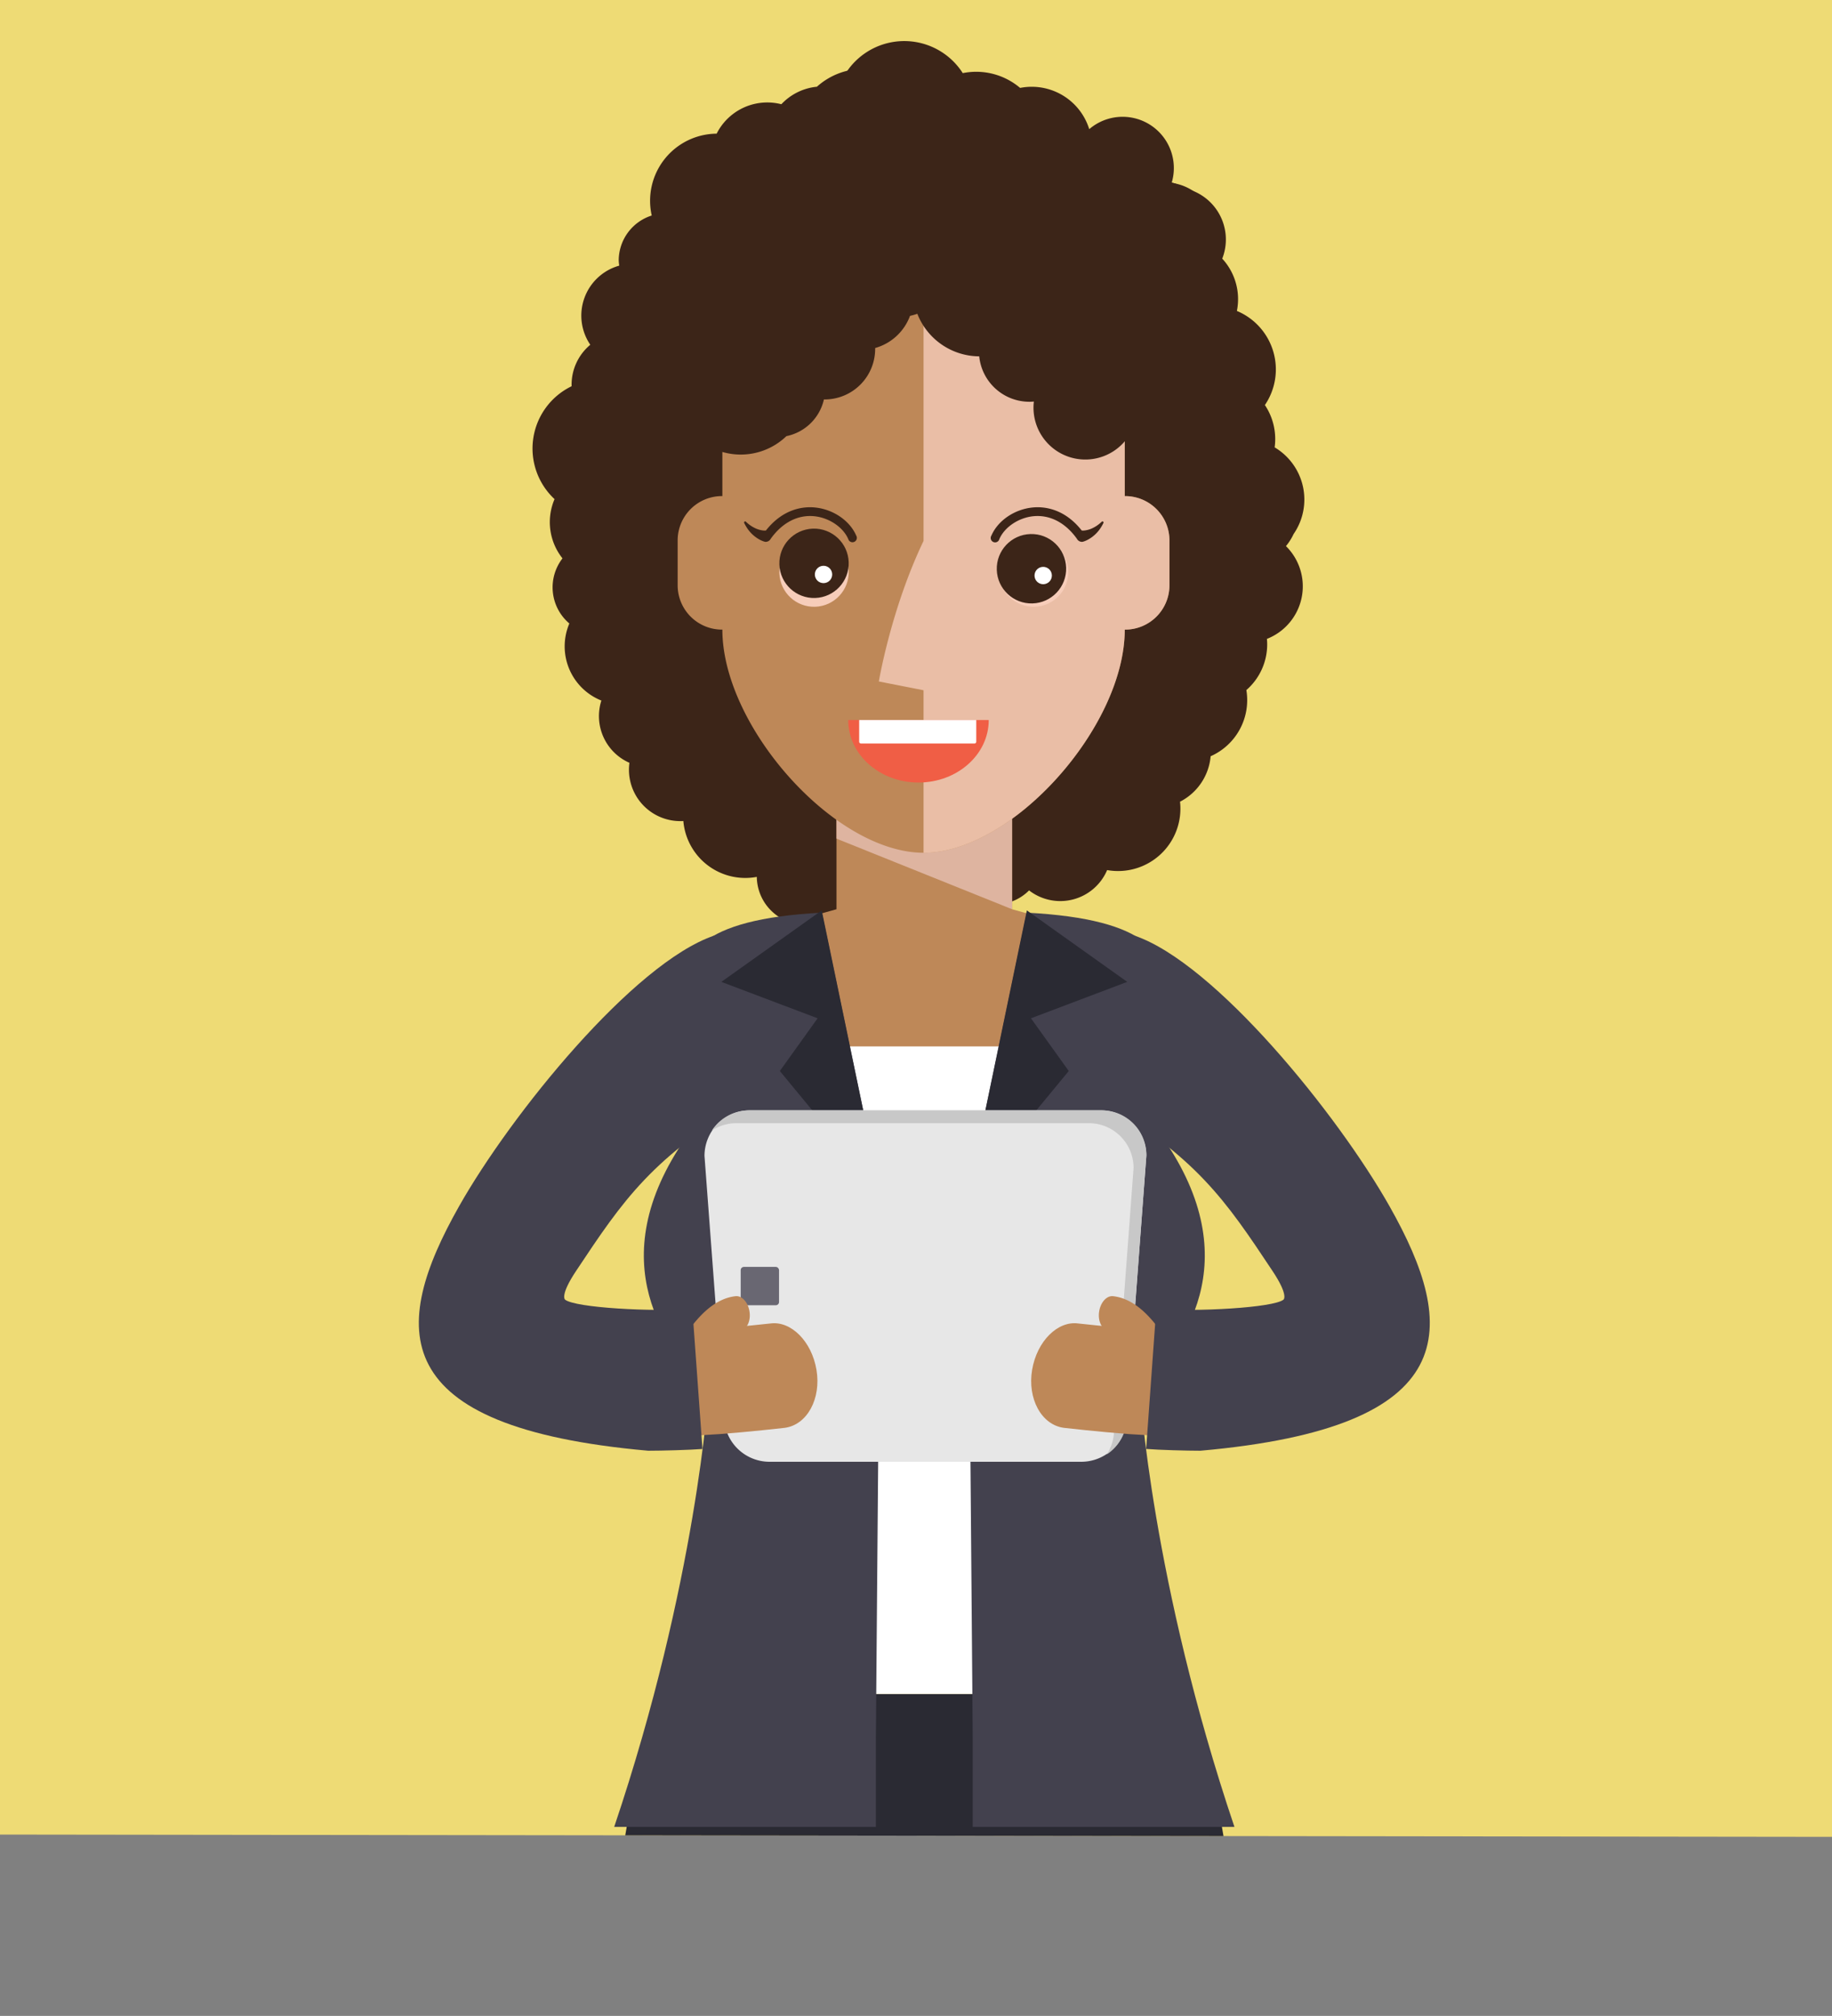 <svg xmlns="http://www.w3.org/2000/svg" xmlns:xlink="http://www.w3.org/1999/xlink" viewBox="0 0 999 1098.85"><rect x="0" y="0" width="999" height="1098.85" fill="#808080" stroke="none"/><defs><style>.cls-1{fill:#eedb75;}.cls-2{isolation:isolate;}.cls-3{clip-path:url(#clip-path);}.cls-4{fill:#3c2518;}.cls-5{fill:#be8858;}.cls-6{fill:#deb4a0;}.cls-11,.cls-13,.cls-14,.cls-6{mix-blend-mode:multiply;}.cls-7{fill:#2a2a33;}.cls-8{fill:#fff;}.cls-9{fill:#43414e;}.cls-10{fill:#e7e7e7;}.cls-11{fill:#c8c8c8;}.cls-12{fill:#696772;}.cls-13{fill:#f5ccb9;opacity:0.8;}.cls-14{fill:#f7cdba;}.cls-15{fill:#f05e45;}</style><clipPath id="clip-path" transform="translate(-1)"><polygon class="cls-1" points="1000 1001.25 1 1000 1 0 1000 0 1000 1001.25"/></clipPath></defs><title>f2-square-avatar-1000x1000</title><g class="cls-2"><g id="f2"><polygon class="cls-1" points="999 1001.25 0 1000 0 0 999 0 999 1001.25"/><g class="cls-3"><g id="woman"><path class="cls-4" d="M702.24,297.68a30.56,30.56,0,0,0,4.17-6.59,33.08,33.08,0,0,0-10.34-47.24,33.26,33.26,0,0,0-5.32-23.06,34.54,34.54,0,0,0-15.27-51.3,32.56,32.56,0,0,0-13.18-33.06A27.59,27.59,0,0,0,630,100.21a28.85,28.85,0,0,0-37.63-18.44,26.15,26.15,0,0,0-23-14A37,37,0,0,0,526,39.86a37.85,37.85,0,0,0-69,12.9,29.08,29.08,0,0,0-17.55,10.48,30.91,30.91,0,0,0-47.66,9.62,36.58,36.58,0,0,0-35.4,44.62,25.75,25.75,0,0,0-18,24.48,25.33,25.33,0,0,0,.29,2.84,28.27,28.27,0,0,0-15.79,43.13,28.31,28.31,0,0,0-10.2,21.79c0,0.27,0,.54,0,0.82a37.69,37.69,0,0,0-9.29,61.53,31.7,31.7,0,0,0,4.33,32.29,25.83,25.83,0,0,0,3.74,35.5,31.79,31.79,0,0,0,17.46,42,27.83,27.83,0,0,0,15.3,33.94,28,28,0,0,0,28,31.78c0.47,0,.93,0,1.4-0.07a33.91,33.91,0,0,0,40.06,30.47,26.34,26.34,0,0,0,31.5,25.5,30.53,30.53,0,0,0,41.07,11.34,36,36,0,0,0,60-21.93,25.92,25.92,0,0,0,15.9-7.54,27.78,27.78,0,0,0,42.57-11.08A34,34,0,0,0,644.47,437a30.84,30.84,0,0,0,16.7-24.78,33.45,33.45,0,0,0,19.48-36.07A32.94,32.94,0,0,0,692,351.25c0-1-.06-2-0.15-3A30.76,30.76,0,0,0,702.24,297.68Z" transform="translate(-1)"/><polygon class="cls-5" points="551.91 495.62 551.91 434.54 456.14 434.54 456.14 495.62 432.19 502.27 456.14 651.89 551.91 651.89 575.86 502.27 551.91 495.62"/><polygon class="cls-6" points="456.14 434.94 456.14 457.14 551.91 495.62 551.91 434.94 456.14 434.94"/><path class="cls-7" d="M675,1098.85c1.28-126.28-30.83-175.5-30.83-175.5H365.9s-32.11,49.22-30.83,175.5H675Z" transform="translate(-1)"/><rect class="cls-8" x="407.67" y="570.39" width="194.58" height="352.96"/><path class="cls-9" d="M481.08,650.25L449.18,497.48c-134.79,7.06-43.4,78.6-74,122.43-47.58,68.2-10.49,115.25,12.24,138.46,0,0-6.41,103.81-51.5,237.47H478.62V947.22Z" transform="translate(-1)"/><polygon class="cls-7" points="393.36 535.21 445.85 555.06 425.25 583.79 480.08 650.25 448.1 496.25 393.36 535.21"/><path class="cls-9" d="M529,650.25l31.89-152.77c134.79,7.06,43.4,78.6,74,122.43,47.58,68.2,10.48,115.25-12.24,138.46,0,0,6.41,103.81,51.5,237.47H531.43V947.22Z" transform="translate(-1)"/><polygon class="cls-7" points="614.69 535.21 562.19 555.06 582.8 583.79 527.97 650.25 559.95 496.25 614.69 535.21"/><path class="cls-10" d="M590.63,796.8h-170A24.83,24.83,0,0,1,395.81,772L385.16,630.07A24.83,24.83,0,0,1,410,605.24H601.27a24.83,24.83,0,0,1,24.83,24.83L615.46,772A24.83,24.83,0,0,1,590.63,796.8Z" transform="translate(-1)"/><path class="cls-11" d="M601.72,605.24H409.54a24.35,24.35,0,0,0-20.36,11,24.25,24.25,0,0,1,13.39-4H594.76a24.38,24.38,0,0,1,24.38,24.38l-10.64,142.8a24.25,24.25,0,0,1-4,13.39,24.35,24.35,0,0,0,11-20.36l10.64-142.8A24.38,24.38,0,0,0,601.72,605.24Z" transform="translate(-1)"/><rect class="cls-12" x="403.91" y="690.57" width="20.9" height="20.9" rx="1.75" ry="1.75"/><path class="cls-5" d="M421.2,721.4s-18,2-32,3l-10.23.62-8.83.27-8.47,0-1.34,57.45,10.62,0,10.62-.32,11.93-.72c16.09-1.2,35.36-3.39,35.36-3.39,12.37-1.62,20-16,17.37-31.62S432.32,719.95,421.2,721.4Z" transform="translate(-1)"/><path class="cls-5" d="M402.08,706.54c-9.5,1.07-16.88,7.8-22.43,14.51a89.16,89.16,0,0,0-9.31,13.75c-2.22,4.17-1.7,10.25,1.48,13.39s7.71,2.27,9.87-2.06c0-.09.7-1.34,1.84-3.17a64.75,64.75,0,0,1,4.75-6.69c4-4.93,9.38-9.93,15.88-10.68,3.75-.42,6.27-5,5.61-10.27S405.66,706.14,402.08,706.54Z" transform="translate(-1)"/><path class="cls-9" d="M354.49,790.78C210.38,778,214,723.63,251.27,657.63,279.74,607.24,346.46,525,390.38,510l-4,43.3,25.19,45.2c-55,32-70.75,55.65-96.49,94.37-8.52,12.82-6.2,15.35-5.94,15.55,5.44,4.43,47.86,6.76,69.4,5l5.52,76.4C376.95,790.37,361.92,790.78,354.49,790.78Z" transform="translate(-1)"/><path class="cls-5" d="M588.85,721.4s18,2,32,3l10.23,0.62,8.83,0.27,8.47,0,1.34,57.45-10.62,0-10.62-.32-11.93-.72c-16.09-1.2-35.36-3.39-35.36-3.39-12.37-1.62-20-16-17.37-31.62S577.73,719.95,588.85,721.4Z" transform="translate(-1)"/><path class="cls-5" d="M608,706.54c9.5,1.07,16.88,7.8,22.43,14.51a89.16,89.16,0,0,1,9.31,13.75c2.22,4.17,1.7,10.25-1.48,13.39s-7.71,2.27-9.87-2.06c0-.09-0.7-1.34-1.84-3.17a64.75,64.75,0,0,0-4.75-6.69c-4-4.93-9.38-9.93-15.88-10.68-3.75-.42-6.27-5-5.61-10.27S604.39,706.14,608,706.54Z" transform="translate(-1)"/><path class="cls-9" d="M655.56,790.78C799.67,778,796.08,723.63,758.78,657.63,730.31,607.24,663.59,525,619.67,510l7.74,47.65-28.94,40.85c55,32,70.75,55.65,96.49,94.37,8.52,12.82,6.2,15.35,5.94,15.55-5.44,4.43-47.86,6.76-69.4,5L626,789.8C633.1,790.37,648.13,790.78,655.56,790.78Z" transform="translate(-1)"/><path class="cls-5" d="M614.32,270.42v-49.8c0-52.9-61.24-119.72-109.71-119.72S394.91,167.72,394.91,220.61v49.8a24.17,24.17,0,0,0-24.38,23.94v24.9a24.17,24.17,0,0,0,24.38,23.94c0,52.9,61.24,121.64,109.71,121.64s109.71-68.74,109.71-121.64a24.17,24.17,0,0,0,24.38-23.94v-24.9A24.17,24.17,0,0,0,614.32,270.42Z" transform="translate(-1)"/><path class="cls-13" d="M504.62,376.25v88.59c48.47,0,109.71-68.74,109.71-121.64a24.17,24.17,0,0,0,24.38-23.94v-24.9a24.17,24.17,0,0,0-24.38-23.94v-49.8c0-52.9-61.24-119.72-109.71-119.72V294.84c-17.79,37.15-24.38,76.62-24.38,76.62Z" transform="translate(-1)"/><circle class="cls-14" cx="444.9" cy="311.84" r="18.91" transform="translate(-11.61 15.72) rotate(-2)"/><circle class="cls-4" cx="444.9" cy="307.05" r="18.91" transform="translate(-11.45 15.72) rotate(-2)"/><circle class="cls-8" cx="451.32" cy="310.73" r="4.73" transform="matrix(1, -0.03, 0.03, 1, -11.57, 15.94)"/><path class="cls-4" d="M467.9,291.94c-3.49-8.1-12.43-14.25-22.25-15.29-6-.66-17.31.23-27,12.52a7.18,7.18,0,0,1-1.43,0,14,14,0,0,1-4-1.07,18.7,18.7,0,0,1-5.46-3.71,0.62,0.62,0,0,0-.68-0.12,0.59,0.59,0,0,0-.27.79,20.74,20.74,0,0,0,1.09,2,19.46,19.46,0,0,0,3.22,4.07,18.76,18.76,0,0,0,4.46,3.2,14.64,14.64,0,0,0,1.8.77c0.45,0.16.92,0.25,0.84,0.24a3.1,3.1,0,0,0,3.06-1.66c6.36-8.88,14.86-13.24,23.93-12.27,8,0.86,15.57,6,18.35,12.43A2.39,2.39,0,1,0,467.9,291.94Z" transform="translate(-1)"/><circle class="cls-14" cx="564.62" cy="311.84" r="18.91" transform="translate(-11.54 19.9) rotate(-2)"/><circle class="cls-4" cx="564.62" cy="307.05" r="18.91" transform="matrix(1, -0.03, 0.03, 1, -11.37, 19.9)"/><circle class="cls-8" cx="571.04" cy="310.73" r="4.73" transform="matrix(1, -0.03, 0.03, 1, -11.5, 20.12)"/><path class="cls-4" d="M541.62,291.94c3.49-8.1,12.43-14.25,22.25-15.29,6-.66,17.31.23,27,12.52a7.18,7.18,0,0,0,1.43,0,14,14,0,0,0,4-1.07,18.7,18.7,0,0,0,5.46-3.71,0.62,0.62,0,0,1,.68-0.12,0.59,0.59,0,0,1,.27.79,20.74,20.74,0,0,1-1.09,2,19.46,19.46,0,0,1-3.22,4.07,18.76,18.76,0,0,1-4.46,3.2,14.65,14.65,0,0,1-1.8.77c-0.45.16-.92,0.25-0.84,0.24a3.1,3.1,0,0,1-3.06-1.66c-6.36-8.88-14.86-13.24-23.93-12.27-8,.86-15.57,6-18.35,12.43A2.4,2.4,0,1,1,541.62,291.94Z" transform="translate(-1)"/><path class="cls-4" d="M662.23,180.13a27.7,27.7,0,0,0,1.06-31.84,28.55,28.55,0,0,0-16-45.57,25.58,25.58,0,0,0-7.32-3.24,27.94,27.94,0,0,0-45-29.08,32.83,32.83,0,1,0-60.81,24.23,27.37,27.37,0,0,0-9.42,4.32c0-.33,0-0.65,0-1A29.58,29.58,0,0,0,512.87,74.3a31.32,31.32,0,0,0-31.19-36c-0.59,0-1.17.06-1.76,0.09a38,38,0,0,0-33.46,8.89,30.61,30.61,0,0,0-27.65,30.41,26.59,26.59,0,0,0-20.94,14.75A31,31,0,0,0,383,118.83a28,28,0,0,0-18.24,33.31,35.23,35.23,0,0,0,4.67,54.49,35.89,35.89,0,0,0,60.4,31.11,26.41,26.41,0,0,0,20.46-20l0.37,0a27.57,27.57,0,0,0,27.57-27.57c0-.16,0-0.31,0-0.47a28.41,28.41,0,0,0,19-17.52,36.34,36.34,0,0,0,4-1.13,36.46,36.46,0,0,0,33.74,23.19A27.52,27.52,0,0,0,562.31,219c0.83,0,1.65-.05,2.46-0.12a28.26,28.26,0,0,0,52.59,17.38A36.18,36.18,0,1,0,662.23,180.13Z" transform="translate(-1)"/><path class="cls-15" d="M540.16,392.5c0,18.81-17.15,34.05-38.31,34.05s-38.31-15.25-38.31-34.05h76.62Z" transform="translate(-1)"/><path class="cls-8" d="M468.51,392.5h63.85a0,0,0,0,1,0,0v11.77a1,1,0,0,1-1,1H469.51a1,1,0,0,1-1-1V392.5A0,0,0,0,1,468.51,392.5Z"/></g></g></g></g></svg>